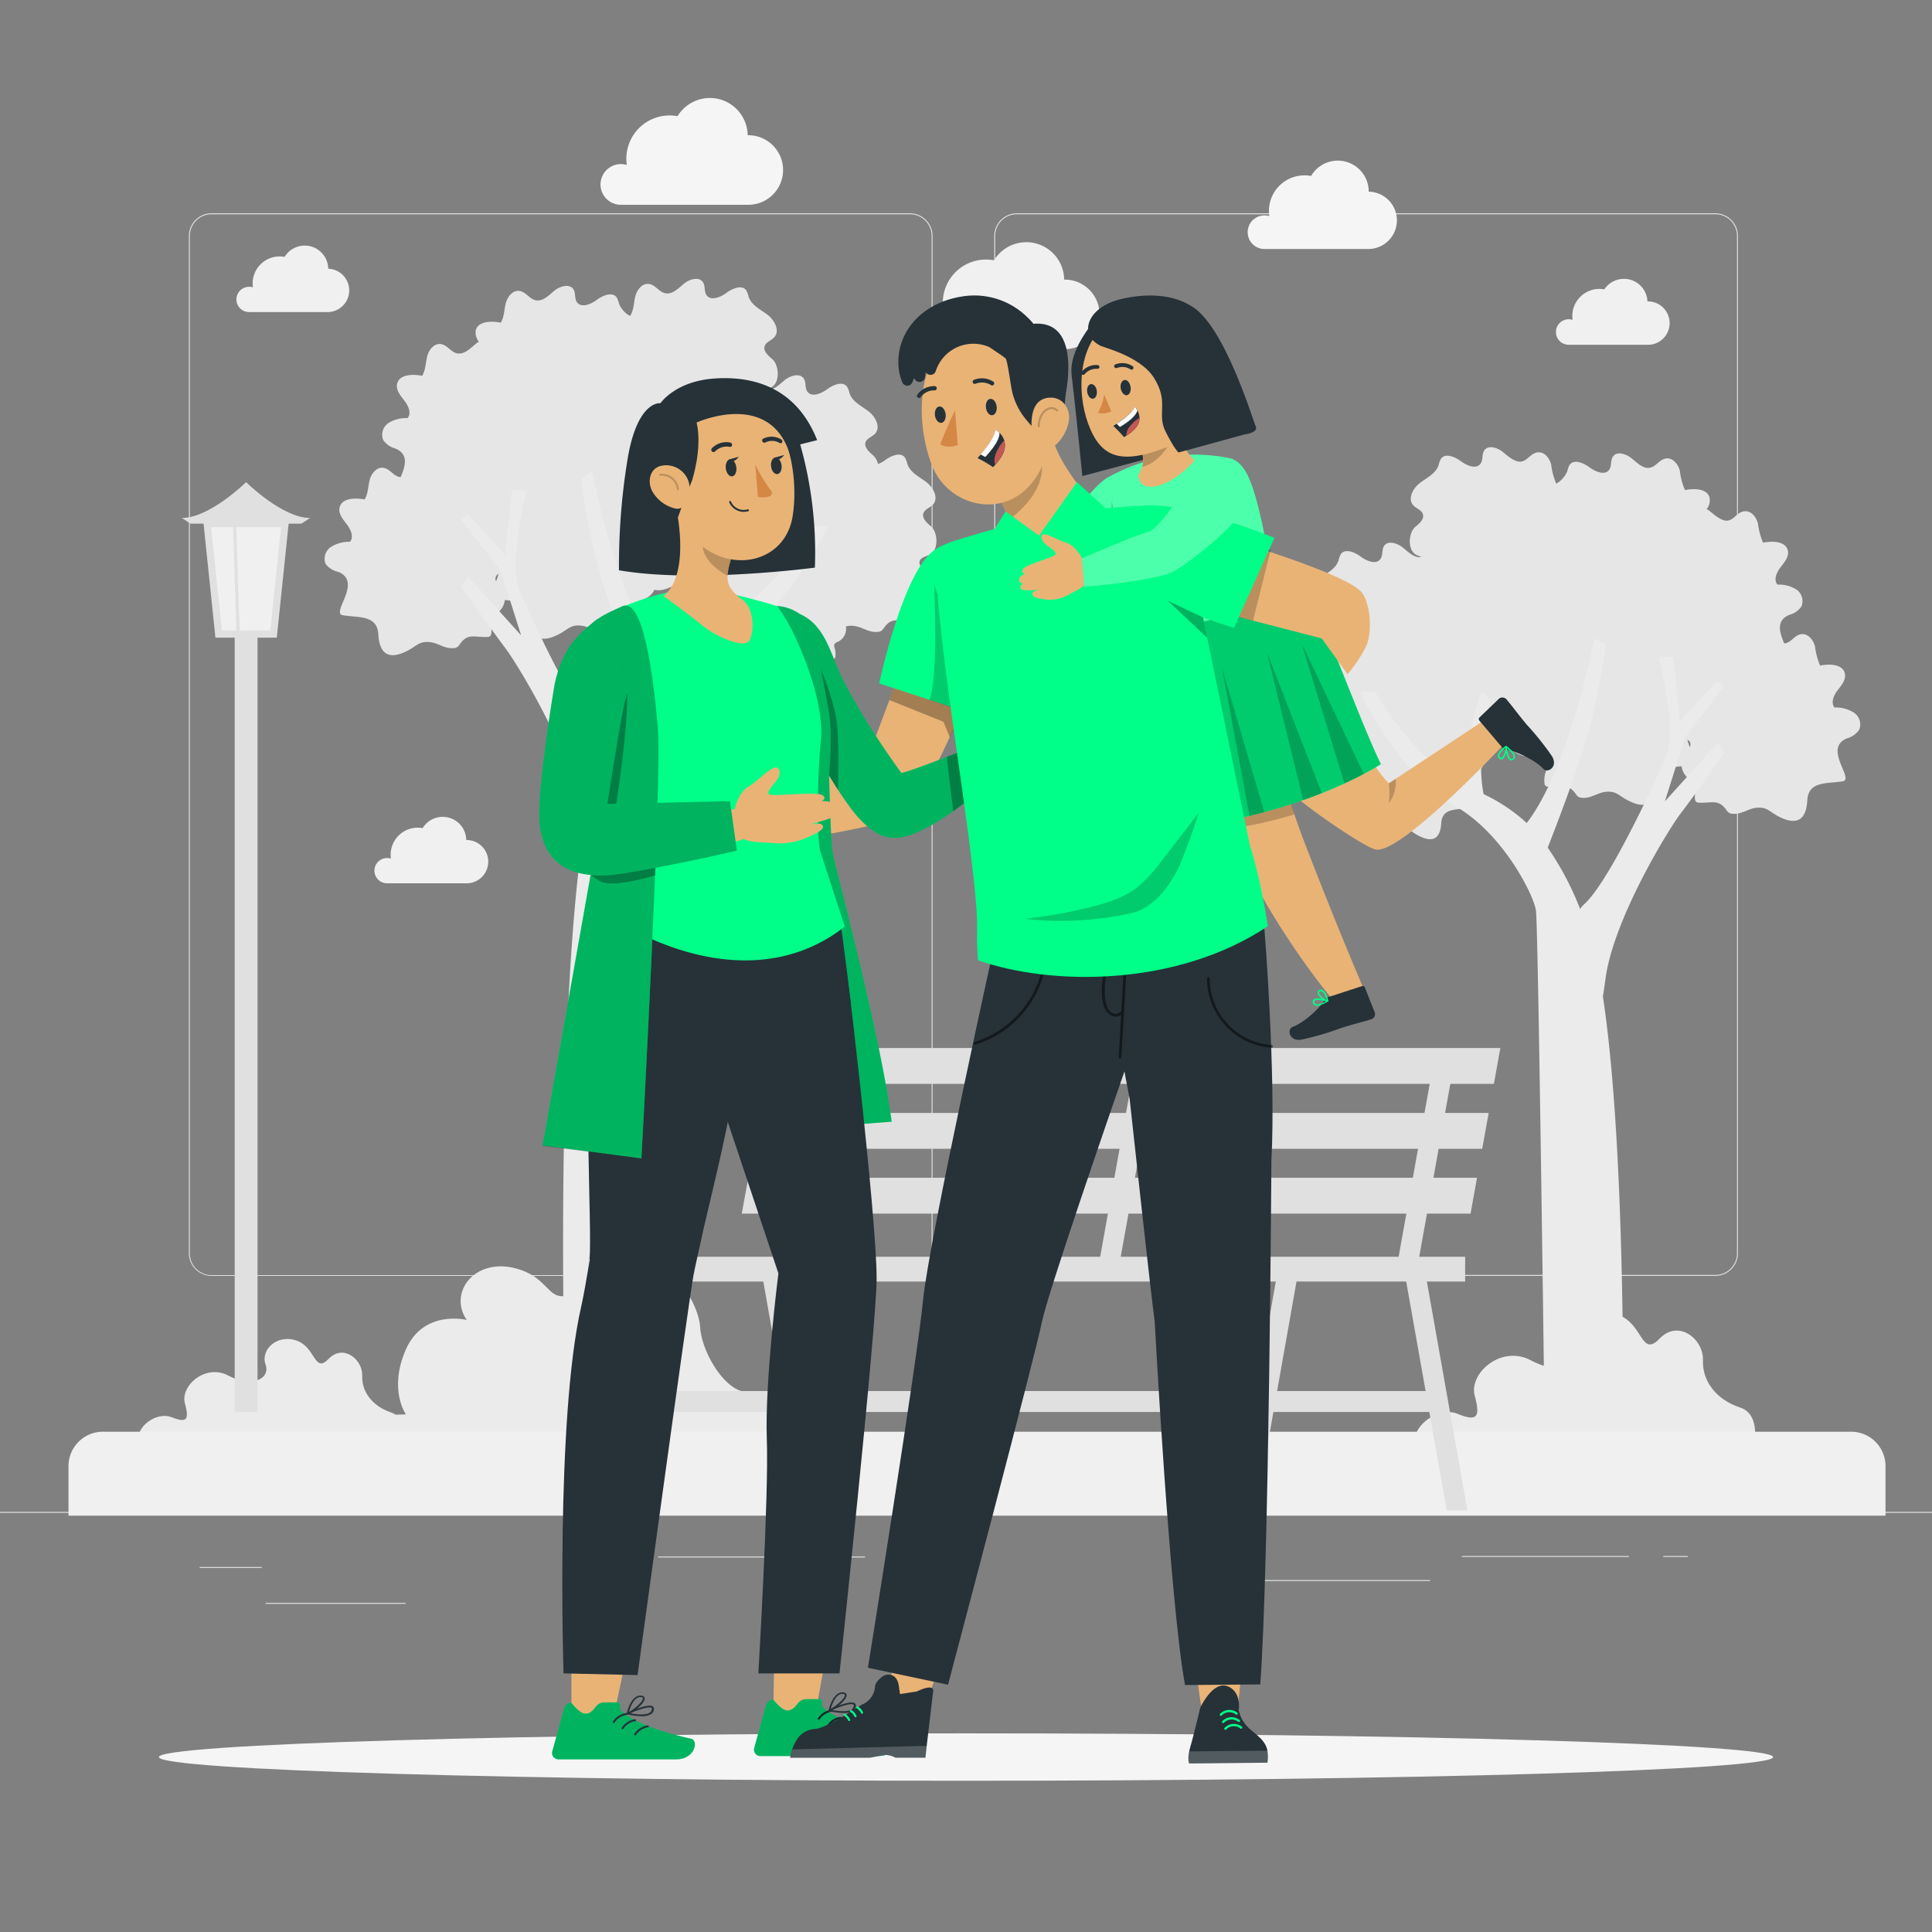 <svg xmlns="http://www.w3.org/2000/svg" viewBox="0 0 500 500"><rect x="0" y="0" width="500" height="500" fill="#808080" stroke="none"/><g id="freepik--background-complete--inject-41"><path d="M443.92,330.2H263.17a5.87,5.87,0,0,1-5.86-5.86V61.06a5.87,5.87,0,0,1,5.86-5.86H443.92a5.87,5.87,0,0,1,5.86,5.86V324.34A5.87,5.87,0,0,1,443.92,330.2ZM263.17,55.45a5.62,5.62,0,0,0-5.61,5.61V324.34a5.62,5.62,0,0,0,5.61,5.61H443.92a5.61,5.61,0,0,0,5.61-5.61V61.06a5.61,5.61,0,0,0-5.61-5.61Z" style="fill:#e0e0e0"></path><path d="M235.49,330.2H54.75a5.87,5.87,0,0,1-5.87-5.86V61.06a5.87,5.87,0,0,1,5.87-5.86H235.49a5.86,5.86,0,0,1,5.86,5.86V324.34A5.86,5.86,0,0,1,235.49,330.2ZM54.75,55.45a5.62,5.62,0,0,0-5.62,5.61V324.34A5.62,5.62,0,0,0,54.75,330H235.49a5.61,5.61,0,0,0,5.61-5.61V61.06a5.61,5.61,0,0,0-5.61-5.61Z" style="fill:#e0e0e0"></path><rect y="391.27" width="500" height="0.25" style="fill:#e0e0e0"></rect><rect x="51.67" y="405.53" width="16.06" height="0.25" style="fill:#e0e0e0"></rect><rect x="170.35" y="402.82" width="53.53" height="0.25" style="fill:#e0e0e0"></rect><rect x="68.73" y="414.82" width="36.25" height="0.25" style="fill:#e0e0e0"></rect><rect x="378.35" y="402.69" width="43.19" height="0.25" style="fill:#e0e0e0"></rect><rect x="430.45" y="402.69" width="6.33" height="0.25" style="fill:#e0e0e0"></rect><rect x="316.21" y="408.92" width="53.89" height="0.25" style="fill:#e0e0e0"></rect><path d="M454.18,372.65c.27-3.13-.16-7.18-3.81-8.38-6.19-2-9.85-6.83-9.65-12.25s-6.3-10.69-11.19-5.61-4.23-3.91-10.75-6.1-12,3.12-10.24,8-4.64,7.87-12.34,3.75-16.16,3.37-14.53,9.23.29,6.57-4.58,4.56c-3.93-1.58-10.36,1.73-11.09,6.84Z" style="fill:#ebebeb"></path><path d="M104.14,372.65c.29-2.48.16-6.09-2.9-7.1-4.81-1.59-7.66-5.31-7.5-9.51s-4.89-8.31-8.68-4.38-3.28-3-8.34-4.73-9.35,2.42-8,6.18-3.61,6.1-9.58,2.91-12.54,2.63-11.28,7.19.23,5-3.55,3.53c-3.21-1.28-8.52,1.61-8.65,5.91Z" style="fill:#ebebeb"></path><path d="M87,372.65H199.41c1.59-5.27-2.5-11.6-7-12.5-5.47-1.09-10.95-10.72-11.23-16.85s-10.11-25-25.44-13.35-10.66,1.72-21.75-1.55-18.08,6.14-13.21,13.2c0,0-11.14-2.79-15.73,7.61s0,16.85,0,16.85S91,365.66,87,372.65Z" style="fill:#ebebeb"></path><path d="M237.31,85.06a5.3,5.3,0,0,1,5.31-5.29,5.44,5.44,0,0,1,1.5.22,11.18,11.18,0,0,1,9.41-12.7,11.59,11.59,0,0,1,1.66-.12,11.89,11.89,0,0,1,2.07.19,9.79,9.79,0,0,1,18.14,5h.16a9,9,0,0,1,0,18H242.45A5.28,5.28,0,0,1,237.31,85.06Z" style="fill:#f0f0f0"></path><path d="M155.41,47.76a5.3,5.3,0,0,1,5.29-5.3,5.66,5.66,0,0,1,1.52.23,8.71,8.71,0,0,1-.12-1.62,11.19,11.19,0,0,1,11.19-11.19,11.86,11.86,0,0,1,2.06.18A9.79,9.79,0,0,1,193.5,35h.16a9,9,0,1,1,0,18H160.53A5.27,5.27,0,0,1,155.41,47.76Z" style="fill:#f5f5f5"></path><path d="M402.68,85.92A3.28,3.28,0,0,1,406,82.63a3.41,3.41,0,0,1,1,.14,6.87,6.87,0,0,1-.08-1,7,7,0,0,1,7-7h0a6.85,6.85,0,0,1,1.28.12A6.09,6.09,0,0,1,426.36,78h.09a5.62,5.62,0,0,1,.5,11.22,4.17,4.17,0,0,1-.5,0H405.87A3.28,3.28,0,0,1,402.68,85.92Z" style="fill:#f0f0f0"></path><path d="M61.18,77.51a3.28,3.28,0,0,1,3.28-3.29,2.87,2.87,0,0,1,1,.14,8.59,8.59,0,0,1-.08-1,7,7,0,0,1,7-7h0a6.85,6.85,0,0,1,1.28.12,6.09,6.09,0,0,1,11.29,3.07H85a5.61,5.61,0,0,1,0,11.21H64.41A3.28,3.28,0,0,1,61.18,77.51Z" style="fill:#f0f0f0"></path><path d="M96.9,225.35a3.28,3.28,0,0,1,3.27-3.29,3.1,3.1,0,0,1,1,.14,8.57,8.57,0,0,1-.07-1,7,7,0,0,1,7-7h0a6.85,6.85,0,0,1,1.28.12,6.09,6.09,0,0,1,11.29,3.08h.09a5.6,5.6,0,1,1,0,11.2H100.13A3.28,3.28,0,0,1,96.9,225.35Z" style="fill:#f0f0f0"></path><path d="M322.9,60.1a4.34,4.34,0,0,1,4.34-4.35,4.83,4.83,0,0,1,1.25.17,9.8,9.8,0,0,1-.09-1.33,9.21,9.21,0,0,1,9.21-9.21,8.82,8.82,0,0,1,1.7.16,8,8,0,0,1,14.91,4.07h.15a7.42,7.42,0,0,1,0,14.83H327.12A4.33,4.33,0,0,1,322.9,60.1Z" style="fill:#f5f5f5"></path><path d="M240.94,136.23c-1.07-.92-2.42-2.14-1.95-3.43.37-1.05,1.71-1.4,2.46-2.22,1.54-1.69.1-4.43-1.71-5.81s-4.14-2.45-4.89-4.61a6.62,6.62,0,0,0-.61-1.68c-1.09-1.62-3.61-.55-5.18.61a8.3,8.3,0,0,1-1.83,1,4.27,4.27,0,0,0-1.23-2.2c-1.06-.92-2.42-2.14-2-3.43.38-1.06,1.71-1.4,2.48-2.23,1.52-1.68.09-4.42-1.73-5.8s-4.14-2.45-4.87-4.61a6.65,6.65,0,0,0-.62-1.68c-1.09-1.62-3.61-.57-5.18.59s-4.1,2.19-5.18.55c-.62-1-.25-2.29-.85-3.25-1-1.61-3.53-.84-5,.37s-3,2.85-4.86,2.42h0c.47-.2,1-.37,1.43-.59,2.35-1.24,2-5.77.24-7.29-1.07-.92-2.42-2.12-1.95-3.41.38-1.06,1.71-1.4,2.46-2.24,1.54-1.68.1-4.44-1.71-5.81s-4.14-2.45-4.89-4.61a6.77,6.77,0,0,0-.61-1.68c-1.09-1.62-3.62-.55-5.17.61s-4.11,2.17-5.18.53c-.61-.94-.26-2.28-.85-3.25-1-1.6-3.52-.85-5,.38s-3,2.84-4.86,2.42c-1.61-.38-2.49-2.19-4.2-2.4s-3.06,1.54-3.48,3.21-.38,3.51-1.29,5l-.25,0a6.59,6.59,0,0,1-2.65-3,6.39,6.39,0,0,0-.61-1.68c-1.08-1.61-3.62-.57-5.17.6s-4.1,2.18-5.18.54c-.6-.94-.26-2.29-.85-3.25-1-1.6-3.52-.84-5,.38s-3,2.85-4.86,2.41c-1.6-.38-2.48-2.19-4.19-2.4s-3.07,1.54-3.48,3.21-.39,3.51-1.3,5c-2.48-.48-5.88-.39-6.47,2a3.81,3.81,0,0,0,.81,2.94,5,5,0,0,0-.84.58c-1.45,1.21-3,2.84-4.88,2.41-1.59-.37-2.46-2.18-4.18-2.39s-3.08,1.54-3.48,3.21-.39,3.51-1.3,5c-2.49-.47-5.88-.38-6.47,2.06-.38,1.6.86,3.09,1.88,4.39s1.88,3.21.82,4.51a8.57,8.57,0,0,0-4.89,1.23,3.63,3.63,0,0,0-1.4,4.46,5.69,5.69,0,0,0,3.1,2.17c3.68,1.49,2.51,4.75,1.41,7.38a2.33,2.33,0,0,1-.37,0c-1.61-.38-2.49-2.19-4.19-2.39s-3.07,1.54-3.48,3.2-.39,3.51-1.3,5c-2.5-.46-5.89-.37-6.47,2.06-.39,1.6.87,3.09,1.88,4.4s1.86,3.21.81,4.5a8.71,8.71,0,0,0-4.89,1.3,3.67,3.67,0,0,0-1.41,4.46A5.71,5.71,0,0,0,87.53,148c6.44,2.6-2,10.69,1.18,11.22,4.09.69,8.9-.12,9.2,4.92a11.79,11.79,0,0,0,.36,2.43c.78,2.79,2.77,4,6.87,2,2.6-1.23,3.23-2.75,6.2-2.38,2.12.25,3.66,1.73,6,1.54a2,2,0,0,0,.93-.23,2.12,2.12,0,0,0,.71-.75c2.09-3,3.72-1.76,7.12-1.91a1.13,1.13,0,0,0,.75-.22,1.09,1.09,0,0,0,.31-.78,6.86,6.86,0,0,0-.23-2.59,2.22,2.22,0,0,1-.13-1.3c.17-.58.9-.8,1.46-1.07a4.93,4.93,0,0,0,.61-.4,4.64,4.64,0,0,0,1.78-3.2c3.2.3,6.19.69,6.42,4.6a11.18,11.18,0,0,0,.38,2.43c.76,2.79,2.75,4,6.84,2,2.6-1.23,3.24-2.76,6.2-2.38,2.12.25,3.66,1.73,6,1.54a2,2,0,0,0,.93-.23,2.24,2.24,0,0,0,.72-.75c2.08-3,3.71-1.76,7.11-1.91a.81.81,0,0,0,.22,0,.93.93,0,0,0,.84-1,6.93,6.93,0,0,0-.23-2.52,2.2,2.2,0,0,1-.13-1.29c.17-.58.91-.82,1.46-1.08a5.35,5.35,0,0,0,.64-.41,4.64,4.64,0,0,0,1.31-1.66c1.09.33,2.55.12,4.48-.81,2.62-1.22,3.25-2.76,6.21-2.37,2.13.25,3.66,1.72,6,1.54a2.19,2.19,0,0,0,.93-.25,2.32,2.32,0,0,0,.71-.75l.17-.22a1.77,1.77,0,0,1-.36,1.35,6.88,6.88,0,0,0-3.89,1,2.87,2.87,0,0,0-1.1,3.52,4.54,4.54,0,0,0,2.45,1.71c5.07,2-1.59,8.41.93,8.82,3.22.55,7-.09,7.25,3.88a8.9,8.9,0,0,0,.28,1.92c.61,2.2,2.18,3.08,5.45,1.58,2.06-1,2.55-2.18,4.89-1.88,1.68.22,2.88,1.37,4.72,1.22a1.87,1.87,0,0,0,.74-.18,2.29,2.29,0,0,0,.56-.6c1.63-2.33,2.92-1.38,5.6-1.5a1,1,0,0,0,.59-.17.89.89,0,0,0,.24-.62,5.57,5.57,0,0,0-.17-2,1.7,1.7,0,0,1-.12-1c.17-.46.71-.63,1.17-.85a4.76,4.76,0,0,0,.47-.31,3.68,3.68,0,0,0,1.36-3.52,5.2,5.2,0,0,1,2.15-.13c2.12.25,3.66,1.73,6,1.54a2.32,2.32,0,0,0,.94-.23,2.67,2.67,0,0,0,.71-.75c2.07-3,3.71-1.76,7.11-1.91a1.11,1.11,0,0,0,.75-.22,1.09,1.09,0,0,0,.3-.79,6.52,6.52,0,0,0-.22-2.52,2.29,2.29,0,0,1-.14-1.29c.18-.58.91-.82,1.47-1.08a4,4,0,0,0,.59-.38,4.71,4.71,0,0,0,.85-6.59c-.66-.75-1.68-1.4-1.44-2.48s1.7-1.26,2.68-1.78C243,142.27,242.71,137.74,240.94,136.23Zm-112.55,14.2a1.39,1.39,0,0,1,.62-1.91A13.29,13.29,0,0,1,128.39,150.43Z" style="fill:#e6e6e6"></path><path d="M119.35,151.88s8.5,12,11.43,15.85,17.61,27.59,19.61,43.31c.2,1.67.42,3.12.63,4.37-6.31,41.66-5.33,117.87-5.1,130.91h20c.18-14.71,1.88-149.19,2.51-153.29.66-4.35,9.06-20.9,21.93-27.69s24.07-29.29,24.07-29.29H210.3s-7.63,13.78-18.49,21.41a39.82,39.82,0,0,1-4.87,2.9,69.3,69.3,0,0,0-4.32-24.31l-2.23,2c3,12.29,2.59,20.16,1.69,24.68a44.37,44.37,0,0,0-11.21,7.51c-11.27-14.64-17.6-48.14-17.6-48.14l-2.88,1.58a168.09,168.09,0,0,0,3.72,20.54c2.11,8.67,8.32,25,11.21,32.35a76.25,76.25,0,0,0-8.5,16,7.16,7.16,0,0,0-1.09-1.3c-7.34-6.64-21.13-38-21.13-38-3.34-7.28,1.76-26.41,1.76-26.41h-3.88l-1.72,16.72-9.68-10.56-1.76,1.46,10.26,13.21,5.28,16.73-13.78-15.26Z" style="fill:#ebebeb"></path><path d="M479.62,184.33a8.67,8.67,0,0,0-4.86-1.23c-1-1.25-.2-3.18.82-4.47s2.24-2.77,1.86-4.37c-.57-2.42-4-2.5-6.39-2a17.35,17.35,0,0,1-1.32-4.95c-.44-1.67-1.76-3.35-3.47-3.2s-2.58,2-4.16,2.38a2.2,2.2,0,0,1-.36,0c-1.1-2.63-2.29-5.9,1.39-7.38a5.63,5.63,0,0,0,3.08-2.16,3.64,3.64,0,0,0-1.39-4.44A8.56,8.56,0,0,0,460,151.3c-1.06-1.28-.2-3.19.8-4.48s2.27-2.78,1.88-4.37c-.59-2.41-3.95-2.5-6.4-2a18,18,0,0,1-1.32-4.94c-.44-1.68-1.68-3.35-3.46-3.2s-2.58,2-4.15,2.38-3.35-1.19-4.85-2.4a5.19,5.19,0,0,0-.81-.54,3.71,3.71,0,0,0,.76-2.91c-.57-2.41-4-2.5-6.38-2a17.15,17.15,0,0,1-1.32-5c-.44-1.67-1.76-3.35-3.47-3.2s-2.58,2-4.16,2.38c-1.83.44-3.35-1.19-4.84-2.39s-3.94-2-4.91-.37c-.61,1-.25,2.28-.86,3.23-1.07,1.68-3.58.61-5.16-.55s-4.05-2.2-5.16-.59a6.24,6.24,0,0,0-.6,1.68,7,7,0,0,1-2.83,3.15,17.54,17.54,0,0,1-1.31-4.93c-.44-1.67-1.68-3.35-3.45-3.18s-2.58,2-4.16,2.36-3.35-1.17-4.84-2.4-3.94-2-4.93-.36c-.59,1-.23,2.29-.85,3.23-1.06,1.68-3.59.62-5.15-.54s-4.07-2.21-5.18-.6a7,7,0,0,0-.6,1.68c-.74,2.14-3.05,3.2-4.84,4.57s-3.24,4.11-1.68,5.78c.76.82,2.08,1.16,2.45,2.21.47,1.31-.87,2.5-1.95,3.36-1.76,1.49-2.09,6,.26,7.24.4.21.89.36,1.33.54-1.79.36-3.3-1.21-4.77-2.4s-3.94-2-4.93-.39c-.58,1-.23,2.3-.85,3.23-1.06,1.68-3.59.62-5.16-.53s-4.06-2.21-5.16-.61a7.86,7.86,0,0,0-.61,1.68c-.73,2.15-3,3.2-4.86,4.57s-3.21,4.11-1.67,5.79c.73.82,2.06,1.15,2.44,2.21s-.88,2.5-1.94,3.35a4.29,4.29,0,0,0-1.24,2.27,8.6,8.6,0,0,1-1.81-1c-1.56-1.16-4.07-2.21-5.16-.6a5.9,5.9,0,0,0-.62,1.67c-.74,2.15-3.05,3.2-4.84,4.58s-3.24,4.1-1.68,5.78c.75.82,2.08,1.15,2.45,2.21.47,1.31-.88,2.48-2,3.35-1.67,1.51-2.09,6,.25,7.26,1,.5,2.43.67,2.67,1.76s-.77,1.67-1.43,2.46a4.67,4.67,0,0,0,.84,6.54,4.56,4.56,0,0,0,.59.38c.57.27,1.26.49,1.46,1.09a2.11,2.11,0,0,1-.14,1.31,7.26,7.26,0,0,0-.22,2.5,1.13,1.13,0,0,0,.31.78,1.19,1.19,0,0,0,.73.22c3.35.15,5-1,7.09,1.89a2,2,0,0,0,.71.74,1.86,1.86,0,0,0,.92.24c2.33.2,3.83-1.26,6-1.53a5.06,5.06,0,0,1,2.12.13,3.66,3.66,0,0,0,1.35,3.41,5.14,5.14,0,0,0,.49.32c.43.21,1,.38,1.15.85a1.62,1.62,0,0,1-.11,1,5.4,5.4,0,0,0-.17,2,.71.71,0,0,0,.6.79.81.81,0,0,0,.22,0c2.66.11,3.94-.82,5.56,1.49a2.25,2.25,0,0,0,.56.59,1.71,1.71,0,0,0,.73.18c1.83.15,3-1,4.7-1.21,2.33-.28,2.81.91,4.86,1.86,3.26,1.65,4.82.71,5.43-1.49a10,10,0,0,0,.28-1.89c.23-3.94,4-3.35,7.21-3.86,2.49-.42-4.13-6.7.92-8.78a4.37,4.37,0,0,0,2.43-1.67,2.9,2.9,0,0,0-1.11-3.51,6.82,6.82,0,0,0-3.82-.95,1.79,1.79,0,0,1-.35-1.39l.12.15a2.51,2.51,0,0,0,.7.75,2.18,2.18,0,0,0,.94.24c2.33.18,3.84-1.26,6-1.53,2.95-.38,3.57,1.14,6.17,2.37,1.93,1,3.38,1.2,4.47.88a4.61,4.61,0,0,0,1.3,1.63,4.38,4.38,0,0,0,.62.4c.57.27,1.25.49,1.45,1.09a2.18,2.18,0,0,1-.13,1.31,7,7,0,0,0-.22,2.5,1.08,1.08,0,0,0,.3.78,1.24,1.24,0,0,0,.74.22c3.35.15,5-1,7.07,1.89a2.28,2.28,0,0,0,.71.74,2.18,2.18,0,0,0,.93.24c2.32.2,3.84-1.26,6-1.53,2.95-.37,3.57,1.14,6.17,2.36,4.05,2,6,.77,6.8-2a11.51,11.51,0,0,0,.37-2.41c.23-3.93,3.17-4.3,6.41-4.59a4.65,4.65,0,0,0,1.75,3.13,4.09,4.09,0,0,0,.62.4c.55.27,1.24.49,1.46,1.08a2.22,2.22,0,0,1-.14,1.32,7.26,7.26,0,0,0-.23,2.5,1.21,1.21,0,0,0,.3.79,1.34,1.34,0,0,0,.76.21c3.35.15,5-1,7.07,1.9a2.22,2.22,0,0,0,.7.73,1.86,1.86,0,0,0,.92.24c2.33.2,3.86-1.26,6-1.53,3-.37,3.57,1.14,6.16,2.37,4.06,2,6,.85,6.81-1.93a13.09,13.09,0,0,0,.35-2.41c.3-5,5-4.23,9.15-4.9,3.18-.53-5.23-8.56,1.17-11.14a5.62,5.62,0,0,0,3.09-2.16A3.65,3.65,0,0,0,479.62,184.33Zm-42.92,7.12a1.35,1.35,0,0,1,.75.87,1.33,1.33,0,0,1-.15,1A12.86,12.86,0,0,1,436.7,191.45Z" style="fill:#e6e6e6"></path><path d="M446.32,194.78s-8.46,12-11.38,15.76-17.5,27.39-19.47,43c-.22,1.67-.44,3.1-.64,4.36,6.27,41.39,5.3,117.12,5,130.09H400c-.19-14.63-1.88-148.28-2.5-152.35-.65-4.32-9-20.76-21.78-27.51S351.82,179,351.82,179h4.09s7.59,13.7,18.43,21.29a45.52,45.52,0,0,0,4.85,2.88A68.76,68.76,0,0,1,383.43,179l2.21,2c-3,12.22-2.58,20.11-1.68,24.52A44.4,44.4,0,0,1,395.12,213c11.2-14.56,17.48-47.84,17.48-47.84l2.88,1.57a170.71,170.71,0,0,1-3.78,20.45c-2.1,8.61-8.28,24.83-11.15,32.19a76.22,76.22,0,0,1,8.38,15.87A6.43,6.43,0,0,1,410,234c7.29-6.6,21-37.74,21-37.74,3.35-7.24-1.76-26.24-1.76-26.24h3.84l1.67,16.62,9.62-10.49,1.76,1.46-10,13.15-5.26,16.63,13.71-15.17Z" style="fill:#ebebeb"></path><path d="M26.85,370.53h452a8.9,8.9,0,0,1,9.12,8.67h0v13.05H17.73V379.19A8.91,8.91,0,0,1,26.85,370.53Z" style="fill:#f0f0f0"></path><g id="freepik--freepik--Streetlight--inject-443--inject-41"><polygon points="74.8 134.57 71.63 165.03 55.75 165.03 52.58 134.57 74.8 134.57" style="fill:#e0e0e0"></polygon><rect x="60.74" y="158.48" width="5.91" height="206.97" style="fill:#e0e0e0"></rect><polygon points="69.96 163.17 57.42 163.17 54.64 136.42 72.74 136.42 69.96 163.17" style="fill:#f0f0f0"></polygon><polygon points="62.04 163.59 61.19 163.59 60.26 135.5 61.11 135.5 62.04 163.59" style="fill:#e0e0e0"></polygon><path d="M63.69,124.78s-9.41,9.27-16.62,9.27l2.23,1.47H78l2.24-1.47C73.1,134.07,63.69,124.78,63.69,124.78Z" style="fill:#e0e0e0"></path></g><g id="freepik--freepik--Bench--inject-443--inject-41"><polygon points="374.42 390.89 379.77 390.89 368.82 329.11 363.47 329.11 374.42 390.89" style="fill:#e0e0e0"></polygon><polygon points="208.04 390.89 213.39 390.89 202.45 329.11 197.09 329.11 208.04 390.89" style="fill:#e0e0e0"></polygon><rect x="161.47" y="360" width="210.16" height="5.42" style="fill:#e0e0e0"></rect><polygon points="325.04 390.89 319.69 390.89 330.63 329.11 335.99 329.11 325.04 390.89" style="fill:#e0e0e0"></polygon><polygon points="158.66 390.89 153.31 390.89 164.26 329.11 169.61 329.11 158.66 390.89" style="fill:#e0e0e0"></polygon><polygon points="207.22 326.7 212.55 326.7 221.46 277.13 216.14 277.13 207.22 326.7" style="fill:#e0e0e0"></polygon><polygon points="361.7 326.7 367.03 326.7 375.95 277.13 370.62 277.13 361.7 326.7" style="fill:#e0e0e0"></polygon><polygon points="284.46 326.7 289.78 326.7 298.7 277.13 293.37 277.13 284.46 326.7" style="fill:#e0e0e0"></polygon><polygon points="198.01 280.51 386.62 280.51 388.29 271.23 199.69 271.23 198.01 280.51" style="fill:#e0e0e0"></polygon><polygon points="194.99 297.3 383.6 297.3 385.27 288.02 196.67 288.02 194.99 297.3" style="fill:#e0e0e0"></polygon><polygon points="191.97 314.08 380.58 314.08 382.25 304.8 193.65 304.8 191.97 314.08" style="fill:#e0e0e0"></polygon><rect x="152.18" y="325.25" width="227" height="6.41" style="fill:#e0e0e0"></rect></g></g><g id="freepik--Shadow--inject-41"><path d="M458.88,454.73c0,3.38-93.52,6.13-208.88,6.13s-208.88-2.75-208.88-6.13,93.52-6.14,208.88-6.14S458.88,451.34,458.88,454.73Z" style="fill:#f5f5f5"></path></g><g id="freepik--Characters--inject-41"><path d="M233.13,173.32l-7.34,19.53-44.28,19.53,2,8.4s48.4-6.66,52-10.55,15.52-31,15.52-31Z" style="fill:#e9b376"></path><polygon points="231.33 178.11 230.17 181.18 244.15 186.79 245.84 190.85 247.01 188.32 246.47 181.65 231.33 178.11" style="opacity:0.3"></polygon><path d="M191.52,210.25s-1.69-3.65-4.83-4.76-5.34-2.82-7.73-3.48-.53,2.12.76,3.4,2.73,2.74,1.61,3.56S168.4,211,167,212.34s.55,1.69.55,1.69-2.86.39-3,1.56c0,.31.36,1.08,1.69,1.11,3,.07,9.28-.12,9.28-.12-.36,0-8.11.79-9.25,1.06-1.5.35-2,1.28-1.79,2.14.33,1.23,10,.58,10.39.84,0,0-5.56.18-6.3,1.64s2.77,1.54,5.88,1c2.84-.48,8.55-.67,11.4-1.44,3.51-1,5.65-2.37,6.2-5.73A11.6,11.6,0,0,0,191.52,210.25Z" style="fill:#e9b376"></path><path d="M167.9,214a.13.13,0,0,1,0-.25c2.3-.25,4.64-.4,6.94-.44h0a.12.12,0,0,1,.13.12.13.13,0,0,1-.13.13c-2.29,0-4.62.19-6.91.44Z" style="opacity:0.3"></path><path d="M177,220.74a.12.12,0,0,1-.11-.07,15.6,15.6,0,0,1-.72-8.89.12.12,0,1,1,.24.06,15.31,15.31,0,0,0,.71,8.73.13.13,0,0,1-.07.17Z" style="opacity:0.3"></path><path d="M187.46,214.13a5.4,5.4,0,0,1-5.25-4,.13.13,0,0,1,.09-.15.13.13,0,0,1,.16.08,5.14,5.14,0,0,0,5.34,3.83.14.14,0,0,1,.14.12.12.12,0,0,1-.12.13Z" style="opacity:0.3"></path><path d="M201.16,156.84s8.42,0,11.05,10.18,2.1,48.78,3.44,54.49,12.56,48.23,15.11,68.78c0,0-11.9,1-13,.81s-18.87-83.87-18.87-83.87Z" style="fill:#00FF88"></path><g style="opacity:0.3"><path d="M201.16,156.84s8.42,0,11.05,10.18,2.1,48.78,3.44,54.49,12.56,48.23,15.11,68.78c0,0-11.9,1-13,.81s-18.87-83.87-18.87-83.87Z"></path></g><path d="M217.9,175.34c5.93,12,15.37,24.69,15.37,24.69,3-.46,23.1-8.67,23.1-8.67l2.21,8.58a98.72,98.72,0,0,1-13.33,11c-12.12,8-16.59,7.45-22.77,1s-18.78-30.22-18.78-30.22l4.4-21.56L207,158.91C213.67,161.81,215,169.57,217.9,175.34Z" style="fill:#00FF88"></path><g style="opacity:0.3"><path d="M217.9,175.34c5.93,12,15.37,24.69,15.37,24.69,3-.46,23.1-8.67,23.1-8.67l2.21,8.58a98.72,98.72,0,0,1-13.33,11c-12.12,8-16.59,7.45-22.77,1s-18.78-30.22-18.78-30.22l4.4-21.56L207,158.91C213.67,161.81,215,169.57,217.9,175.34Z"></path></g><path d="M214.56,200.68s1-10.38,0-16.15-2.09-11.21-2.09-11.21,3.82,8.73,4.25,15.1.16,16,.16,16Z" style="opacity:0.3"></path><path d="M245.05,195.88c-.08,0,1.65,14.07,1.65,14.07l2.85-2.11-1.83-13Z" style="opacity:0.3"></path><polygon points="147.88 443.91 158.66 444.96 164.55 417.43 147.88 415.87 147.88 443.91" style="fill:#e9b376"></polygon><path d="M160.23,440.57h-3.85a2.76,2.76,0,0,0-2.2,1.15c-2.22,3-3.88,1.88-6.3-1-1.54-.18-1.95,1.59-2.07,2.06l-2.88,10.47a1.64,1.64,0,0,0,1.13,2,1.55,1.55,0,0,0,.48.07H175c4.85,0,5.86-4.89,3.86-5.34-9-2-15.35-4.63-18.13-7.25C160.26,442.33,160.78,442,160.23,440.57Z" style="fill:#00FF88"></path><path d="M160.23,440.57h-3.85a2.76,2.76,0,0,0-2.2,1.15c-2.22,3-3.88,1.88-6.3-1-1.54-.18-1.95,1.59-2.07,2.06l-2.88,10.47a1.64,1.64,0,0,0,1.13,2,1.55,1.55,0,0,0,.48.07H175c4.85,0,5.86-4.89,3.86-5.34-9-2-15.35-4.63-18.13-7.25C160.26,442.33,160.78,442,160.23,440.57Z" style="opacity:0.3"></path><path d="M168.58,443.55a1.57,1.57,0,0,0,.65-1.26.67.67,0,0,0-.31-.67c-1.21-.86-6,1.39-6.56,1.65a.24.24,0,0,0-.13.13.22.22,0,0,0,.13.28,17.49,17.49,0,0,0,3.61.46A4.28,4.28,0,0,0,168.58,443.55Zm0-1.57a.26.26,0,0,1,.12.29,1.28,1.28,0,0,1-.47.92c-1.1.81-3.74.46-5.16.2C165.11,442.51,168,441.52,168.62,442Z" style="fill:#263238"></path><path d="M162.52,443.73c1.45-.61,4.48-3,4.31-4.24,0-.26-.21-.58-.86-.66-2.64-.31-3.78,4.43-3.78,4.63a.23.23,0,0,0,.07.23h.15Zm3.36-4.51c.49,0,.49.22.49.28.14.77-2.06,2.74-3.63,3.57.32-1.1,1.29-3.87,3-3.87Z" style="fill:#263238"></path><path d="M158.81,445.9a.22.22,0,0,1-.13,0,.25.25,0,0,1-.08-.34,4.92,4.92,0,0,1,3.45-2.22.25.25,0,0,1,.28.21.24.24,0,0,1-.21.28,4.39,4.39,0,0,0-3.09,2A.25.25,0,0,1,158.81,445.9Z" style="fill:#263238"></path><path d="M161.1,447.5a.2.2,0,0,1-.13,0,.24.24,0,0,1-.08-.34,4.88,4.88,0,0,1,3.45-2.22.25.25,0,0,1,.28.21.26.26,0,0,1-.22.29,4.39,4.39,0,0,0-3.09,2A.26.26,0,0,1,161.1,447.5Z" style="fill:#263238"></path><path d="M164.37,449.11a.28.28,0,0,1-.13,0,.25.25,0,0,1-.08-.35,4.88,4.88,0,0,1,3.45-2.22.25.25,0,0,1,.28.21.24.24,0,0,1-.22.28,4.44,4.44,0,0,0-3.09,2A.26.26,0,0,1,164.37,449.11Z" style="fill:#263238"></path><polygon points="200.14 443.07 210.92 444.13 215.92 416.5 200.6 414.83 200.14 443.07" style="fill:#e9b376"></polygon><path d="M212.49,439.74h-3.85a2.75,2.75,0,0,0-2.2,1.14c-2.22,3-3.88,1.89-6.3-1-1.53-.18-1.95,1.58-2.07,2.05l-2.88,10.47a1.64,1.64,0,0,0,1.13,2,1.54,1.54,0,0,0,.48.06h30.5c4.85,0,5.86-4.89,3.86-5.34-9-2-15.35-4.63-18.13-7.24C212.52,441.5,213.05,441.16,212.49,439.74Z" style="fill:#00FF88"></path><path d="M220.84,442.72a1.58,1.58,0,0,0,.65-1.26.69.69,0,0,0-.31-.68c-1.21-.85-6,1.4-6.56,1.66a.21.21,0,0,0,0,.4,17.5,17.5,0,0,0,3.61.47A4.35,4.35,0,0,0,220.84,442.72Zm0-1.57a.25.25,0,0,1,.12.28,1.26,1.26,0,0,1-.47.92c-1.1.82-3.74.47-5.16.2C217.37,441.67,220.21,440.68,220.88,441.15Z" style="fill:#263238"></path><path d="M214.78,442.89c1.45-.6,4.48-3,4.31-4.23,0-.27-.21-.58-.86-.67-2.64-.3-3.77,4.44-3.77,4.64a.19.19,0,0,0,.06.22.19.19,0,0,0,.15,0Zm3.36-4.51c.49.05.49.23.49.29.14.77-2.06,2.74-3.63,3.57.32-1.11,1.29-3.87,3-3.87Z" style="fill:#263238"></path><path d="M211.89,445.07a.28.28,0,0,1-.13,0,.25.25,0,0,1-.08-.35,4.88,4.88,0,0,1,3.44-2.22.27.27,0,0,1,.29.22.26.26,0,0,1-.22.28,4.41,4.41,0,0,0-3.09,2A.25.25,0,0,1,211.89,445.07Z" style="fill:#263238"></path><path d="M214.28,446.87a.33.33,0,0,1-.13,0,.26.26,0,0,1-.08-.35,4.94,4.94,0,0,1,3.45-2.22.26.26,0,0,1,.28.22.25.25,0,0,1-.22.28,4.39,4.39,0,0,0-3.09,2A.24.24,0,0,1,214.28,446.87Z" style="fill:#263238"></path><path d="M217.26,448.38a.25.25,0,0,1-.14,0,.24.24,0,0,1-.07-.34,4.88,4.88,0,0,1,3.44-2.22.25.25,0,0,1,.29.21.26.26,0,0,1-.22.28,4.44,4.44,0,0,0-3.09,2A.25.25,0,0,1,217.26,448.38Z" style="fill:#263238"></path><path d="M217.48,239.08c.78,2.31,9.49,76.06,9.39,92-.08,12.88-9.61,102-9.61,102h-21s2.74-45.79,2.19-60.68,3-42.86,3-42.86l-22.45-67.16.84-22.53Z" style="fill:#263238"></path><path d="M150.41,338.17c.5-2.15,1.28-6.51,2.25-12.27l-.09,0c.71-7.62-1.73-47.06.67-69.58,1.86-14.35,5.28-22,9-26.73l.52-.67c.62-.76,1-1.18,1-1.18.7.17,1.4.34,2.09.49l.78.16c26.07,5.46,46.91-1.68,46.91-1.68,2.4,5.92,4.94,19.95,6.69,33.06-2.73,3-13.34,5.77-27.07,8.34l-3.91,17.71c-2.06,11-4.71,21.74-7,31.44l-2.34,10.62c-.15.69-.29,1.38-.42,2.06C178.3,336,165,433.51,165,433.51l-19.16-.44S143.73,367.27,150.41,338.17Z" style="fill:#263238"></path><path d="M212.49,439.74h-3.85a2.75,2.75,0,0,0-2.2,1.14c-2.22,3-3.88,1.89-6.3-1-1.53-.18-1.95,1.58-2.07,2.05l-2.88,10.47a1.64,1.64,0,0,0,1.13,2,1.54,1.54,0,0,0,.48.06h30.5c4.85,0,5.86-4.89,3.86-5.34-9-2-15.35-4.63-18.13-7.24C212.52,441.5,213.05,441.16,212.49,439.74Z" style="opacity:0.3"></path><path d="M155.84,187.77l-2.82-25c4.35-6.49,21.82-9.94,21.82-9.94l14.18.78s7.5,1.77,12.17,3.29a49.46,49.46,0,0,1,5.45,9.84s6.86,14.67,5.79,25c-.45,4.34-1.43,20.88-.22,28.33l6.43,19.74c-25.91,20.18-57.86-.91-57.86-.91,1.16-3.57,3.72-11.46,4.25-14.94-.38-4.45-1.63-7.36-3.51-15.15C161.16,207.28,156.47,189.23,155.84,187.77Z" style="fill:#00FF88"></path><polygon points="186.61 209.71 191.83 209.25 193.91 216.62 188.67 218.42 186.61 209.71" style="fill:#e9b376"></polygon><path d="M190.29,208.86s.78-3.62,3.36-5.25,4.22-3.62,6.22-4.7,2.33,1.17,1.44,2.58-3.31,3.64-2.14,4.14,12-.78,13.56.1-.15,1.63-.15,1.63,2.44-.27,3,.78-.89,1.68-.89,1.68,1.64-.13,1.6,1-9.73,3.21-10.06,3.52c0,0,5.63-2,6.59-.83s-2.11,2.43-4.54,3.5a18.21,18.21,0,0,1-8.37,1.16c-3.37-.3-8.06.1-9.24-2.81A12.76,12.76,0,0,1,190.29,208.86Z" style="fill:#e9b376"></path><path d="M170.25,188.42c-1.14-13.22-3.74-34-9.23-31.51-3.51,1.57-5.72,2.64-7.53,4.19-1.19,1-1.39,3.43-2.19,6-2.22,7.18,1.72,58.26,1.72,58.26l-12.6,71.08L166,299.79S171.4,201.65,170.25,188.42Z" style="fill:#00FF88"></path><path d="M170.25,188.42c-1.14-13.22-3.74-34-9.23-31.51-3.51,1.57-5.72,2.64-7.53,4.19-1.19,1-1.39,3.43-2.19,6-2.22,7.18,1.92,57.29,1.92,57.29L140.4,296.55,166,299.79S171.4,201.65,170.25,188.42Z" style="opacity:0.3"></path><path d="M158.31,215.51s4.26-24.81,4-36.32l-8.07,31Z" style="opacity:0.3"></path><path d="M151.5,224.9a12,12,0,0,0,4.26,3.35c3.48,1.45,13.79-1.7,13.79-1.7l.14-4.4Z" style="opacity:0.3"></path><path d="M162.29,179.19c-.64,0-5.13,28.86-5.13,28.86l31.76-.71,1.78,12.79s-13.9,3.38-29.28,5.89c-15.86,2.58-21.8-4.44-21.87-15.2-.07-9.87,4-33.84,4-33.84,2.06-9.44,6.11-12.92,11.09-16.79Z" style="fill:#00FF88"></path><path d="M162.29,179.19c-.64,0-5.13,28.86-5.13,28.86l31.76-.71,1.78,12.79s-13.9,3.38-29.28,5.89c-15.86,2.58-21.8-4.44-21.87-15.2-.07-9.87,4-33.84,4-33.84,2.06-9.44,6.11-12.92,11.09-16.79Z" style="opacity:0.3"></path><path d="M170.93,104.35s3.78-5.64,13.82-6.38,21.29,2.17,26.73,15.94l-4.39,1.1a102.87,102.87,0,0,1,3.8,31.89s-30.78,4.12-50.69.69a168.24,168.24,0,0,1,2.08-27.92C164.75,103.44,170.93,104.35,170.93,104.35Z" style="fill:#263238"></path><path d="M171.68,154.23s4.52,3.2,10.37,7.85a21.31,21.31,0,0,0,3.95,2.48c3.79,1.82,7.21,2.81,8.05,1a6,6,0,0,0,.43-1.28c.66-3,.17-7.22-2.32-9.05-2.81-2.06-4.2-3.87-3.82-6.83a21.76,21.76,0,0,1,1.36-5.11l-3.22-1.77-11.67-10.89C176.37,137.52,177.43,149.89,171.68,154.23Z" style="fill:#e9b376"></path><path d="M188.27,149c-3.16-1.71-6.67-4.75-6.41-8.4a16.83,16.83,0,0,1,.73-3.94l6.59,8.05A21.35,21.35,0,0,0,188.27,149Z" style="opacity:0.2"></path><path d="M172.13,117.94c1.51,11.49,1.91,16.37,8.1,22.18,9.31,8.75,23,5.15,24.88-6.38,1.73-10.37-1-27.42-12.54-31.82C181.23,97.58,170.62,106.45,172.13,117.94Z" style="fill:#e9b376"></path><path d="M187.82,121.11c.11,1.21.81,2.19,1.57,2.18s1.29-1,1.18-2.23-.8-2.2-1.56-2.18S187.72,119.89,187.82,121.11Z" style="fill:#263238"></path><path d="M199.54,120.59c.1,1.18.8,2.12,1.56,2.11s1.28-1,1.18-2.17-.8-2.12-1.56-2.11S199.43,119.41,199.54,120.59Z" style="fill:#263238"></path><path d="M184.65,117a.52.52,0,0,0,.4-.15,4.2,4.2,0,0,1,3.76-1.21.52.52,0,0,0,.65-.41.62.62,0,0,0-.45-.69,5.17,5.17,0,0,0-4.77,1.47.59.59,0,0,0,0,.81A.61.61,0,0,0,184.65,117Z" style="fill:#263238"></path><path d="M202.19,114.69a.45.45,0,0,0,.25-.27.62.62,0,0,0-.31-.73,4.8,4.8,0,0,0-4.69-.12.57.57,0,0,0,.63.94,3.86,3.86,0,0,1,3.71.14A.54.54,0,0,0,202.19,114.69Z" style="fill:#263238"></path><path d="M195.47,120.18a39.34,39.34,0,0,0,4.12,6.86.9.9,0,0,1-.37,1.38,5.67,5.67,0,0,1-3.08.17Z" style="fill:#d58745"></path><path d="M188.58,118.94l2.62-.73S189.83,120.24,188.58,118.94Z" style="fill:#263238"></path><path d="M200.32,118.48l2.62-.73S201.58,119.78,200.32,118.48Z" style="fill:#263238"></path><path d="M179.1,124.34s2.76-8.33,1.18-15c0,0,21.26-9.67,24.94,11.59,0,0-2.85-23.67-21.18-21.84s-19.64,29.73-9.22,36.53C174.82,135.68,176.7,130.21,179.1,124.34Z" style="fill:#263238"></path><path d="M169,127.47a9.32,9.32,0,0,0,5.78,4.14c3.08.65,4.47-4.32,3.3-7.34a6.12,6.12,0,0,0-7.06-3.7C168.13,121.27,167.35,124.83,169,127.47Z" style="fill:#e9b376"></path><path d="M175.44,126.85a.25.25,0,0,1-.25-.22,3.95,3.95,0,0,0-4.32-3.5.27.27,0,0,1-.28-.23.25.25,0,0,1,.23-.27,4.45,4.45,0,0,1,4.87,4,.25.25,0,0,1-.22.27Z" style="opacity:0.2"></path><path d="M192.42,132.47a4.17,4.17,0,0,1-3.7-2.46.25.25,0,0,1,.13-.33.26.26,0,0,1,.33.14,3.6,3.6,0,0,0,4.34,2,.24.24,0,0,1,.3.18.25.25,0,0,1-.18.3A5,5,0,0,1,192.42,132.47Z" style="fill:#263238"></path><path d="M251.57,194.4s-.47-4,1.63-6.58,3.08-5.2,4.77-7,1.56,1.53,1.13,3.29-.89,3.77.48,3.88,12.11-5,14-4.63.42,1.74.42,1.74,2.64-1.17,3.38-.25c.2.24.26,1.11-.86,1.83-2.52,1.62-8,4.75-8,4.75.31-.19,7.33-3.57,8.45-3.94,1.46-.48,2.39,0,2.64.89.36,1.22-8.19,5.71-8.42,6.15,0,0,4.84-2.75,6.23-1.89s-1.56,2.76-4.48,3.94c-2.68,1.07-7.65,3.89-10.47,4.73-3.49,1-6.06.93-8.29-1.65A11.57,11.57,0,0,1,251.57,194.4Z" style="fill:#e9b376"></path><path d="M267.49,188.54a.14.14,0,0,1-.11-.06.13.13,0,0,1,.05-.17c2-1.17,4.05-2.27,6.14-3.25a.12.12,0,0,1,.16.06.11.11,0,0,1-.06.16c-2.07,1-4.13,2.08-6.12,3.25Z" style="opacity:0.3"></path><path d="M269.36,195.78a.13.13,0,0,1-.12-.11,15.39,15.39,0,0,0-4-7.82.12.12,0,0,1,0-.17.13.13,0,0,1,.18,0,15.62,15.62,0,0,1,4,7.95.12.12,0,0,1-.1.14Z" style="opacity:0.3"></path><path d="M256.68,195.77a.12.12,0,0,1-.06-.23A5.31,5.31,0,0,0,259,193a5.23,5.23,0,0,0,.18-3.49.13.13,0,0,1,.09-.16.12.12,0,0,1,.15.08,5.4,5.4,0,0,1-2.68,6.36Z" style="opacity:0.3"></path><g id="freepik--freepik--character-3--inject-124--inject-41"><path d="M282.6,83c2.51-1.36-6.21,6.44-5.26,14.13s2.77,26.07,2.77,26.07l17.6-4.68Z" style="fill:#263238"></path><g id="freepik--freepik--group--inject-124--inject-41"><path d="M385.9,185.23l-26.46,17.49a20.91,20.91,0,0,1-2.2-2.59c-3.55-4.59-8.67-12.85-10.32-15.56l-13.34,20c3.9,4.07,19.8,14.86,22.48,15.3,6.95,1.15,34.76-28.95,34.76-28.95Z" style="fill:#e9b376"></path><path d="M287.47,123.16c-6,2.58-15.49,19.33-15.49,19.33l2.46,3.94,4.44,2.08s7.2-11.7,11.95-13.8S287.47,123.16,287.47,123.16Z" style="fill:#00FF88"></path><path d="M287.47,123.16c-6,2.58-15.49,19.33-15.49,19.33l2.46,3.94,4.44,2.08s7.2-11.7,11.95-13.8S287.47,123.16,287.47,123.16Z" style="fill:#fff;opacity:0.3"></path><path d="M287.47,123.16a45.45,45.45,0,0,1,31.36-4.45c3.15,1.54,5.51,4.12,9.05,23,1.17,6.28,7.52,6.39,10.23,12.41a4.93,4.93,0,0,1-1.06,6.89,4.74,4.74,0,0,1-1.1.61c-9.43,3.76-27.15,9.88-37.29,7.15C298.67,168.78,288.12,143.61,287.47,123.16Z" style="fill:#00FF88"></path><path d="M287.47,123.16a45.45,45.45,0,0,1,31.36-4.45c3.15,1.54,5.51,4.12,9.05,23,1.17,6.28,7.52,6.39,10.23,12.41a4.93,4.93,0,0,1-1.06,6.89,4.74,4.74,0,0,1-1.1.61c-9.43,3.76-27.15,9.88-37.29,7.15C298.67,168.78,288.12,143.61,287.47,123.16Z" style="fill:#fff;opacity:0.3"></path><path d="M336.83,216c9.9,25.86,17.3,42.7,17.3,42.7L347.76,262s-14.62-15.57-27.9-42.71a211,211,0,0,1-8.57-20l16.59-14A246.25,246.25,0,0,0,336.83,216Z" style="fill:#e9b376"></path><path d="M311.29,199.33,323.22,193c1.62,8.05,8.91,6.58,11.76,17.78-3.75,1.12-13.56,3.83-17.57,3.36A116.47,116.47,0,0,1,311.29,199.33Z" style="isolation:isolate;opacity:0.2"></path><path d="M344.09,257.94l8.41-2.74a.55.55,0,0,1,.71.31v0h0l2.58,6.53a1.39,1.39,0,0,1-.88,1.74c-2.95.91-4.41,1.16-8.11,2.37a74.41,74.41,0,0,1-10,2.91c-3.27.52-3.68-2.73-2.34-3.26,3.16-1.21,6.87-4.71,8.44-7.06A2.16,2.16,0,0,1,344.09,257.94Z" style="fill:#263238"></path><path d="M340.27,260.18a1,1,0,0,1-.53-.91.7.7,0,0,1,.24-.62c.8-.66,3.4.08,3.7.18a.26.26,0,0,1,.13.16.16.16,0,0,1-.1.17,9.64,9.64,0,0,1-1.91.93A2.13,2.13,0,0,1,340.27,260.18Zm0-1.22a.32.32,0,0,0-.12.31.68.68,0,0,0,.32.58c.47.23,1.47-.05,2.72-.71-1-.28-2.5-.5-2.94-.14Z" style="fill:#00FF88"></path><path d="M343.58,259.22c-.89-.2-2.52-1.41-2.61-2.28a.68.68,0,0,1,.46-.73,1,1,0,0,1,.83,0c1,.49,1.52,2.73,1.55,2.79a.27.27,0,0,1-.06.17.08.08,0,0,1-.08,0A.14.14,0,0,1,343.58,259.22Zm-2-2.68a.29.29,0,0,0-.24.36,3.79,3.79,0,0,0,2,1.89c-.19-.71-.67-1.92-1.27-2.2a.48.48,0,0,0-.42,0Z" style="fill:#00FF88"></path><path d="M388.58,193.23l-5.72-6.73a.57.57,0,0,1,0-.79h0l5.06-4.87a1.4,1.4,0,0,1,1.95.15c2,2.38,2.81,3.62,5.27,6.57a72.88,72.88,0,0,1,6.49,8.11c1.71,2.84-1.13,4.44-2.11,3.4-2.32-2.47-7-4.56-9.75-5.12A2.27,2.27,0,0,1,388.58,193.23Z" style="fill:#263238"></path><path d="M392.08,195.88a1,1,0,0,1-.64.83.65.65,0,0,1-.66,0c-.94-.49-1.2-3.18-1.23-3.49a.22.22,0,0,1,.09-.17.18.18,0,0,1,.2,0,9.27,9.27,0,0,1,1.58,1.42A2,2,0,0,1,392.08,195.88Zm-1.1.5a.31.31,0,0,0,.32,0,.66.66,0,0,0,.42-.52c0-.52-.6-1.34-1.73-2.23.15,1.07.5,2.49,1,2.76Z" style="fill:#00FF88"></path><path d="M389.94,193.18c.15.94-.34,2.86-1.11,3.28a.72.72,0,0,1-.86-.15.94.94,0,0,1-.31-.76c.08-1.11,1.95-2.45,2-2.49a.19.19,0,0,1,.18,0,.06.06,0,0,1,0,.06A.24.24,0,0,1,389.94,193.18ZM388.25,196a.33.33,0,0,0,.43.1,3.92,3.92,0,0,0,.94-2.57c-.58.46-1.53,1.35-1.57,2a.54.54,0,0,0,.12.42Z" style="fill:#00FF88"></path><path d="M309.24,119.13s-5.27,6.07-10.63,6.79c-4.18.55-4-3.07-4-3.07a7.44,7.44,0,0,0,.94-2c1.46-4.69-3.33-8.09-3.33-8.09l4.29-2.23,9.38-4.9C303.3,114.63,309.24,119.13,309.24,119.13Z" style="fill:#e9b376"></path><path d="M305.07,109.47s-2.82,9.77-9.46,11.36c1.45-4.69-3.33-8.09-3.33-8.09l4.29-2.23Z" style="isolation:isolate;opacity:0.2"></path><path d="M311.43,93.72c1.11,8.58-1.75,18.93-8.5,21.64-12.42,5-17.95,3.51-21.33-5.76-3.08-8.33-2.81-22.51,7.34-27.21S309.87,81.8,311.43,93.72Z" style="fill:#e9b376"></path><path d="M292.59,100.1c.18,1.09-.26,2.07-.94,2.18s-1.43-.68-1.61-1.77.26-2,.94-2.16S292.41,99,292.59,100.1Z" style="fill:#263238"></path><path d="M283.84,101.09c.17,1-.24,2-.94,2.09s-1.36-.66-1.53-1.69.25-2,.94-2.08S283.72,100.06,283.84,101.09Z" style="fill:#263238"></path><path d="M288.57,95.16a.47.47,0,0,1-.2-.22.48.48,0,0,1,.29-.63h0a4.85,4.85,0,0,1,4.49.48.49.49,0,0,1,.09.69h0a.51.51,0,0,1-.69.1h0a3.86,3.86,0,0,0-3.58-.31A.55.55,0,0,1,288.57,95.16Z" style="fill:#263238"></path><path d="M280.23,97a.52.52,0,0,1-.29-.09.5.5,0,0,1,0-.7,4.83,4.83,0,0,1,4.17-1.73.49.49,0,0,1,.42.55h0a.52.52,0,0,1-.57.42h0a3.88,3.88,0,0,0-3.29,1.44A.53.53,0,0,1,280.23,97Z" style="fill:#263238"></path><path d="M285.75,102.08l1.87,4.41a6,6,0,0,1-3.49.38A14,14,0,0,0,285.75,102.08Z" style="fill:#d58745"></path><path d="M302.93,100.8s1.27-5.63,4.28-4.5,4.09,10,.08,10.71S301.64,104,302.93,100.8Z" style="fill:#e9b376"></path><path d="M288.11,110.23a27.9,27.9,0,0,1,2.76,2.89l.61-.35c2.73-1.65,3.46-3.31,3.43-4.65a4.65,4.65,0,0,0-1.17-2.81c-.94,1.73-3.37,3.45-4.69,4.31A8.42,8.42,0,0,1,288.11,110.23Z" style="fill:#263238"></path><path d="M289,109.66l.84.84c2.57-1.55,4.17-3,4.51-4.25a4,4,0,0,0-.65-.94C292.8,107.08,290.37,108.8,289,109.66Z" style="fill:#fff"></path><path d="M291.48,112.77c2.73-1.65,3.46-3.31,3.43-4.65a10.4,10.4,0,0,0-2.67,2.41A3.85,3.85,0,0,0,291.48,112.77Z" style="fill:#c15854"></path><path d="M302,139.21s5.19-6.4,8.3-1.74c3.86,5.77-8.39,14.76-8.39,14.76s-8.82-7.21-6.48-12.68C298.39,132.65,302,139.21,302,139.21Z" style="fill:#fff"></path><path d="M296.36,165c-2.89,7.25-1.48,31.9,4.25,48.23,0,0,7.58,2.35,28.81-3.66,17.48-4.94,27.95-11.78,27.95-11.78-6.19-12.81-16.77-43.08-19.29-44Z" style="fill:#00FF88"></path><path d="M357.37,197.75s-1.55,1-4.43,2.53c-1.37.72-3,1.56-5,2.46-1.74.8-3.71,1.66-5.9,2.51q-2.24.92-4.79,1.81c-2.41.85-5,1.69-7.83,2.48-.76.22-1.49.42-2.21.61-1.34.36-2.63.69-3.86.94-3,.71-5.64,1.25-8,1.61-1.88.31-3.48.52-4.94.65a45.7,45.7,0,0,1-5.36.26,14.73,14.73,0,0,1-2-.08,12.77,12.77,0,0,1-2.53-.37c-5.72-16.37-7.13-41-4.24-48.22l41.72-11.26C340.6,154.68,351.18,185,357.37,197.75Z" style="isolation:isolate;opacity:0.2"></path><path d="M299.92,188.32l5.18,25.33a14.73,14.73,0,0,1-2-.08Z" style="isolation:isolate;opacity:0.2"></path><path d="M310.46,213.39l-3.75-38.21,8.65,37.53C313.56,213,311.92,213.26,310.46,213.39Z" style="isolation:isolate;opacity:0.2"></path><path d="M323.36,211.16,316.2,172.6l11,37.59C325.88,210.51,324.59,210.84,323.36,211.16Z" style="isolation:isolate;opacity:0.2"></path><path d="M337.26,207.06l-9.38-38.24,14.21,36.43C340.56,205.86,339,206.47,337.26,207.06Z" style="isolation:isolate;opacity:0.2"></path><path d="M352.94,200.28c-1.37.72-3,1.56-5,2.46l-11.12-36.33Z" style="isolation:isolate;opacity:0.2"></path><path d="M359.44,202.72a26.54,26.54,0,0,1,0,5.15,9.17,9.17,0,0,0,1.76-6.31Z" style="isolation:isolate;opacity:0.2"></path></g><polygon points="287.23 137.48 287.75 129.73 288.82 135.94 287.23 137.48" style="isolation:isolate;opacity:0.2"></polygon><path d="M325,110.44c-.65-1.41-8.26-26.83-16.94-31.37-4.7-2.9-11.26-3.18-17.56-1.76-9.15,2-11.41,9.15-6,12,.09.44,10.39,2.54,14.14,8.47,4,6.34.66,9.24,3,13.9s3.37,5.42,3.37,5.42l17-4.65S325.69,112,325,110.44Z" style="fill:#263238"></path></g><polygon points="247.68 418.56 238.47 444.18 229.88 441.49 232.57 414.52 247.68 418.56" style="fill:#e9b376"></polygon><path d="M239.84,451.73h0c-.2,1.87-.34,3.16-.34,3.16l-7.77,0a5.9,5.9,0,0,0-2.49-.72c-.92.12-4.12.74-4.12.74l-20.64,0a15.94,15.94,0,0,1,.6-2.32,10.07,10.07,0,0,1,1-2.13,5.8,5.8,0,0,1,4.91-3c2.89-.19,12-6.28,12-6.28a5.43,5.43,0,0,0,3.47-4.68c.06-1.31,2-2.92,2.93-3.06,1.88-.28,2.94.92,3.21,2.8l.33,2.19,4.35-.68s4.43-2.25,4.22-.08" style="fill:#263238"></path><g style="opacity:0.2"><path d="M204.48,455l20.64,0s3.2-.62,4.12-.74a5.9,5.9,0,0,1,2.49.72l7.77,0s.14-1.29.34-3.16l-34.76.92A15.94,15.94,0,0,0,204.48,455Z" style="fill:#fff"></path></g><path d="M218.41,443.55a.29.29,0,0,1,.35,0,3.66,3.66,0,0,1,1.24,1.42c.15.32-.31.62-.47.3a3.15,3.15,0,0,0-1.08-1.25.28.28,0,0,1,0-.43Z" style="fill:#00FF88"></path><path d="M220.05,442.58a.29.29,0,0,1,.35,0,3.66,3.66,0,0,1,1.24,1.42c.15.31-.31.62-.47.3a3.08,3.08,0,0,0-1.08-1.25.28.28,0,0,1-.05-.44Z" style="fill:#00FF88"></path><path d="M221.74,441.67a.29.29,0,0,1,.35,0,3.58,3.58,0,0,1,1.24,1.42c.15.32-.31.63-.46.31a3.21,3.21,0,0,0-1.09-1.26.28.28,0,0,1-.05-.43Z" style="fill:#00FF88"></path><polygon points="307.07 415.72 311.13 443.45 320.18 443.82 322.85 417.02 307.07 415.72" style="fill:#e9b376"></polygon><path d="M328,456.18l-20.24.2s-.45-.84,0-3.11q.1-.52.3-1.17s0,0,0-.06c.19-.63.4-1.4.62-2.24.89-3.39,1.94-7.83,1.94-7.83s3.3-7.25,7.26-5.49c3.47,1.55,2.7,6.08,2.7,6.08a8.85,8.85,0,0,0,3,5c1.64,1.43,3.26,2.54,4.06,4.33a6.51,6.51,0,0,1,.35,1.08.59.59,0,0,1,0,.14A8.4,8.4,0,0,1,328,456.18Z" style="fill:#263238"></path><g style="opacity:0.2"><path d="M307.8,453.27c-.48,2.27,0,3.11,0,3.11l20.24-.2a8.4,8.4,0,0,0,.05-3.11Z" style="fill:#fff"></path></g><path d="M319.82,443.7a2.72,2.72,0,0,0-3.65.26c-.28.28-.7-.14-.43-.41a3.34,3.34,0,0,1,4.5-.28c.31.24-.12.66-.42.43Z" style="fill:#00FF88"></path><path d="M320.41,445.59a2.71,2.71,0,0,0-3.65.26c-.28.27-.7-.15-.43-.42a3.33,3.33,0,0,1,4.5-.27c.31.23-.12.66-.42.43Z" style="fill:#00FF88"></path><path d="M321,447.32a2.71,2.71,0,0,0-3.65.26.3.3,0,0,1-.43-.42,3.34,3.34,0,0,1,4.5-.27c.31.24-.12.66-.42.43Z" style="fill:#00FF88"></path><path d="M327.22,240.31l-42.39.77-26.61-.54s-17.89,80.72-19.33,95.9-14.27,95.18-14.27,95.18L245.35,436s22.68-85.62,24.29-93.85c1.41-7.16,17.3-53.17,21.36-64.87.44,2.38.9,4.77,1.36,7.15,1.16,10.74,4.88,45,6.48,57.72,0,0,3.92,72.82,7.85,93.94l19.46-.16c2.28-30.06,2.89-135.57,2.89-135.57h0C330.25,277.39,327.22,240.31,327.22,240.31Z" style="fill:#263238"></path><g style="opacity:0.5"><path d="M269.25,252.47a25.73,25.73,0,0,1-17.07,17.2c-.43.13-.24.82.2.68a26.44,26.44,0,0,0,17.56-17.69.36.36,0,0,0-.69-.19Z"></path><path d="M291.45,252.25q-.61,10.68-1.22,21.35c0,.46-.73.47-.71,0q.32-5.48.62-11c-1.74,1.37-3.81-.25-4.4-2.05-1-2.93-.64-6.42.06-9.36a.36.36,0,0,1,.69.18,20.25,20.25,0,0,0-.52,6.3,8.45,8.45,0,0,0,.71,3.29c.57,1.1,2,2,3.13,1a.35.35,0,0,1,.37-.06c.19-3.22.38-6.46.56-9.68C290.76,251.8,291.47,251.8,291.45,252.25Z"></path><path d="M312.37,253.26a18,18,0,0,0,16.71,17.89c.45,0,.44-.67,0-.7a17.24,17.24,0,0,1-16-17.2.35.35,0,0,0-.7,0Z"></path></g><path d="M242.19,142.15c-8.38,4.92-14.65,34.72-14.65,34.72L251,184.53l8.14-17.07Z" style="fill:#00FF88"></path><path d="M247.77,166.55l-1.34,16.6-5.89-2c2.38-6.36,1.2-29.83,1.2-29.83S245.61,162.34,247.77,166.55Z" style="isolation:isolate;opacity:0.2"></path><path d="M246.83,140c6-1.72,25.94-8.67,51.84-9.2L310.6,156.2l12.87,62.64s2.53,7.18,4.65,20.87c-23.7,15.78-56.15,15.44-75,8.81-.74-8.08.52-6.51-1.24-22.08-3.1-27.42-9-58.89-10-84C242,141.85,246.23,140.19,246.83,140Z" style="fill:#00FF88"></path><path d="M282.93,131.37c-4.65-7.81-11.73-14-11.64-25.58l-14.39,21.6a21.34,21.34,0,0,1,1.9,2.34,10.55,10.55,0,0,1,2,5c.14,1.5-2.53,4.77-2.53,4.77s6.8,3.64,18.27-.22C283.37,137,282.93,131.37,282.93,131.37Z" style="fill:#e9b376"></path><path d="M268.64,116.07c3.84,8.61-3.74,15.77-7.82,18.63a10.55,10.55,0,0,0-2-4.95Z" style="isolation:isolate;opacity:0.2"></path><path d="M270.84,100.13c.8,11.5,1.48,18-3.54,24.54-7.54,9.87-22,6.58-26.22-4.49-3.8-10-4.46-27.11,6.15-33A15.91,15.91,0,0,1,270.84,100.13Z" style="fill:#e9b376"></path><path d="M267.41,83.8c-4.91-6.5-15.08-1.67-19.06,2.12-.6.56,9.35,4,8.76,3.9l3,2.84c.42-.15,1,3.82,1.56,7.27a17.52,17.52,0,0,0,3.83,8.59,45.61,45.61,0,0,0,6.64,6.62c3.73-2.47,3.05-9.44,3.77-13.73C277,95,277.59,82.94,267.41,83.8Z" style="fill:#263238"></path><path d="M276.6,109.05a10.86,10.86,0,0,1-4.54,7c-3.19,2.14-4.95-1.42-5.09-5.06-.14-3.27.29-7.34,4-8S277.2,105.55,276.6,109.05Z" style="fill:#e9b376"></path><path d="M257.93,105.17c.16,1.17-.34,2.19-1.11,2.29s-1.51-.78-1.66-1.95.34-2.19,1.11-2.28S257.78,104,257.93,105.17Z" style="fill:#263238"></path><path d="M244.73,107.15c.15,1.17-.34,2.19-1.11,2.28s-1.51-.78-1.66-1.94.34-2.19,1.11-2.29S244.58,106,244.73,107.15Z" style="fill:#263238"></path><path d="M247.16,106.16s-2.94,6.29-3.82,8.81c1.82,1.25,4.53.21,4.53.21Z" style="fill:#d58745"></path><path d="M257.07,99.68a.54.54,0,0,1-.56,0,4.5,4.5,0,0,0-4-.38.55.55,0,0,1-.74-.25.54.54,0,0,1,.25-.73,5.49,5.49,0,0,1,5,.42.54.54,0,0,1,.2.75A.52.52,0,0,1,257.07,99.68Z" style="fill:#263238"></path><path d="M268.82,110.59a.25.25,0,0,1-.25-.25,5.92,5.92,0,0,1,.74-3,3.85,3.85,0,0,1,1.89-1.79,2.33,2.33,0,0,1,2.57.51.25.25,0,0,1,0,.35.25.25,0,0,1-.36,0,1.85,1.85,0,0,0-2-.38,3.44,3.44,0,0,0-1.64,1.57,5.48,5.48,0,0,0-.67,2.74.26.26,0,0,1-.25.26Z" style="opacity:0.2"></path><path d="M237.81,103a.53.53,0,0,1-.29-.12.56.56,0,0,1-.1-.78,5.42,5.42,0,0,1,4.51-2.17.55.55,0,0,1-.09,1.1,4.19,4.19,0,0,0-3.55,1.76A.57.57,0,0,1,237.81,103Z" style="fill:#263238"></path><path d="M267.41,83.8a19.53,19.53,0,0,0-18.84-7c-9.91,1.72-15.44,8.57-16,15.4a13.81,13.81,0,0,0,.94,6.75,1.41,1.41,0,0,0,2.64-.1,9.28,9.28,0,0,1,.45-1,2.56,2.56,0,0,0,.11.24,1.43,1.43,0,0,0,2.68-.48,7.21,7.21,0,0,1,.22-1.3l0,0a1.41,1.41,0,0,0,2.58-.32,10.22,10.22,0,0,1,13.9-6.13l4.08,2.76C265.16,90.12,267.41,83.8,267.41,83.8Z" style="fill:#263238"></path><path d="M253,118.56a33.14,33.14,0,0,1,4,2.34c.18-.2.38-.39.56-.6,2.53-2.73,2.81-4.83,2.34-6.33a5,5,0,0,0-1.21-1.94,4.63,4.63,0,0,0-1-.79c-.48,2.25-2.63,5-3.85,6.38C253.27,118.2,253,118.56,253,118.56Z" style="fill:#263238"></path><path d="M253.78,117.62l1.21.65c2.37-2.57,3.71-4.69,3.67-6.24a4.57,4.57,0,0,0-1-.79C257.16,113.51,255,116.21,253.78,117.62Z" style="fill:#fff"></path><path d="M257.53,120.3c2.54-2.73,2.82-4.83,2.34-6.33a11.91,11.91,0,0,0-2.21,3.58A4.53,4.53,0,0,0,257.53,120.3Z" style="fill:#c15854"></path><polygon points="256.5 138.38 260.23 132.36 268.9 138.62 278.72 124.78 286.33 131.73 276.4 147.09 265.13 146.16 256.5 138.38" style="fill:#00FF88"></polygon><g id="freepik--freepik-group-inject-124--inject-41"><path d="M352.43,153.32c-4.25-5-32.67-13.2-38.68-15.39l-8.65,17.93,7.49,1.75,29.46,7.6,6.69,9.27a35.82,35.82,0,0,0,4.51-6.62C355.54,163.71,354.43,155.66,352.43,153.32Z" style="fill:#e9b376"></path><path d="M328.87,142.26l-4.59,18.38-9.73-2.32L317.93,139S323,140.64,328.87,142.26Z" style="isolation:isolate;opacity:0.2"></path><path d="M290.87,134c-1.73,5.71-.91,16,7.81,20.61,6.2,3.29,20.65,7.9,20.65,7.9l10.49-23.32S293.75,124.49,290.87,134Z" style="fill:#00FF88"></path></g><polygon points="311.33 159.79 302.18 155.45 312.42 165.06 311.33 159.79" style="isolation:isolate;opacity:0.3"></polygon><g style="isolation:isolate;opacity:0.2"><path d="M292.92,236.3c5.4-1.22,9.86-6.92,12.18-11.94a139.37,139.37,0,0,0,5.08-13.92l-9.52,12.28a37.05,37.05,0,0,1-6.46,7c-3.51,2.68-7.85,4-12.13,5.07a128.31,128.31,0,0,1-16.85,3A84.08,84.08,0,0,0,292.92,236.3Z"></path></g><path d="M279.63,143.76s-1.63-2.71-3.74-3.33-3.76-1.79-5.34-2.13-1.07,1.57-.07,2.47,3.2,2,2.63,2.76-7.68,2.6-8.35,3.72.6,1.27.6,1.27-1.59.44-1.62,1.44,1.08,1.12,1.08,1.12-1.05.34-.65,1.26,7,0,7.34.15c0,0-4.12-.1-4.34,1.09s2.07,1.39,3.92,1.61a9.58,9.58,0,0,0,5.54-1.32c2-1.14,5-2.08,4.83-4.74A14.22,14.22,0,0,0,279.63,143.76Z" style="fill:#e9b376"></path><path d="M311.78,120.84c-4.51,4-11.45,16-14.55,16.76S280,144.49,280,144.49l.64,7.4s18.61-1.56,23.09-4,15.67-11.58,17.9-15.81C325.87,124,315.79,116.94,311.78,120.84Z" style="fill:#00FF88"></path><g style="opacity:0.3"><path d="M311.78,120.84c-4.51,4-11.45,16-14.55,16.76S280,144.49,280,144.49l.64,7.4s18.61-1.56,23.09-4,15.67-11.58,17.9-15.81C325.87,124,315.79,116.94,311.78,120.84Z" style="fill:#fff"></path></g></g></svg>
